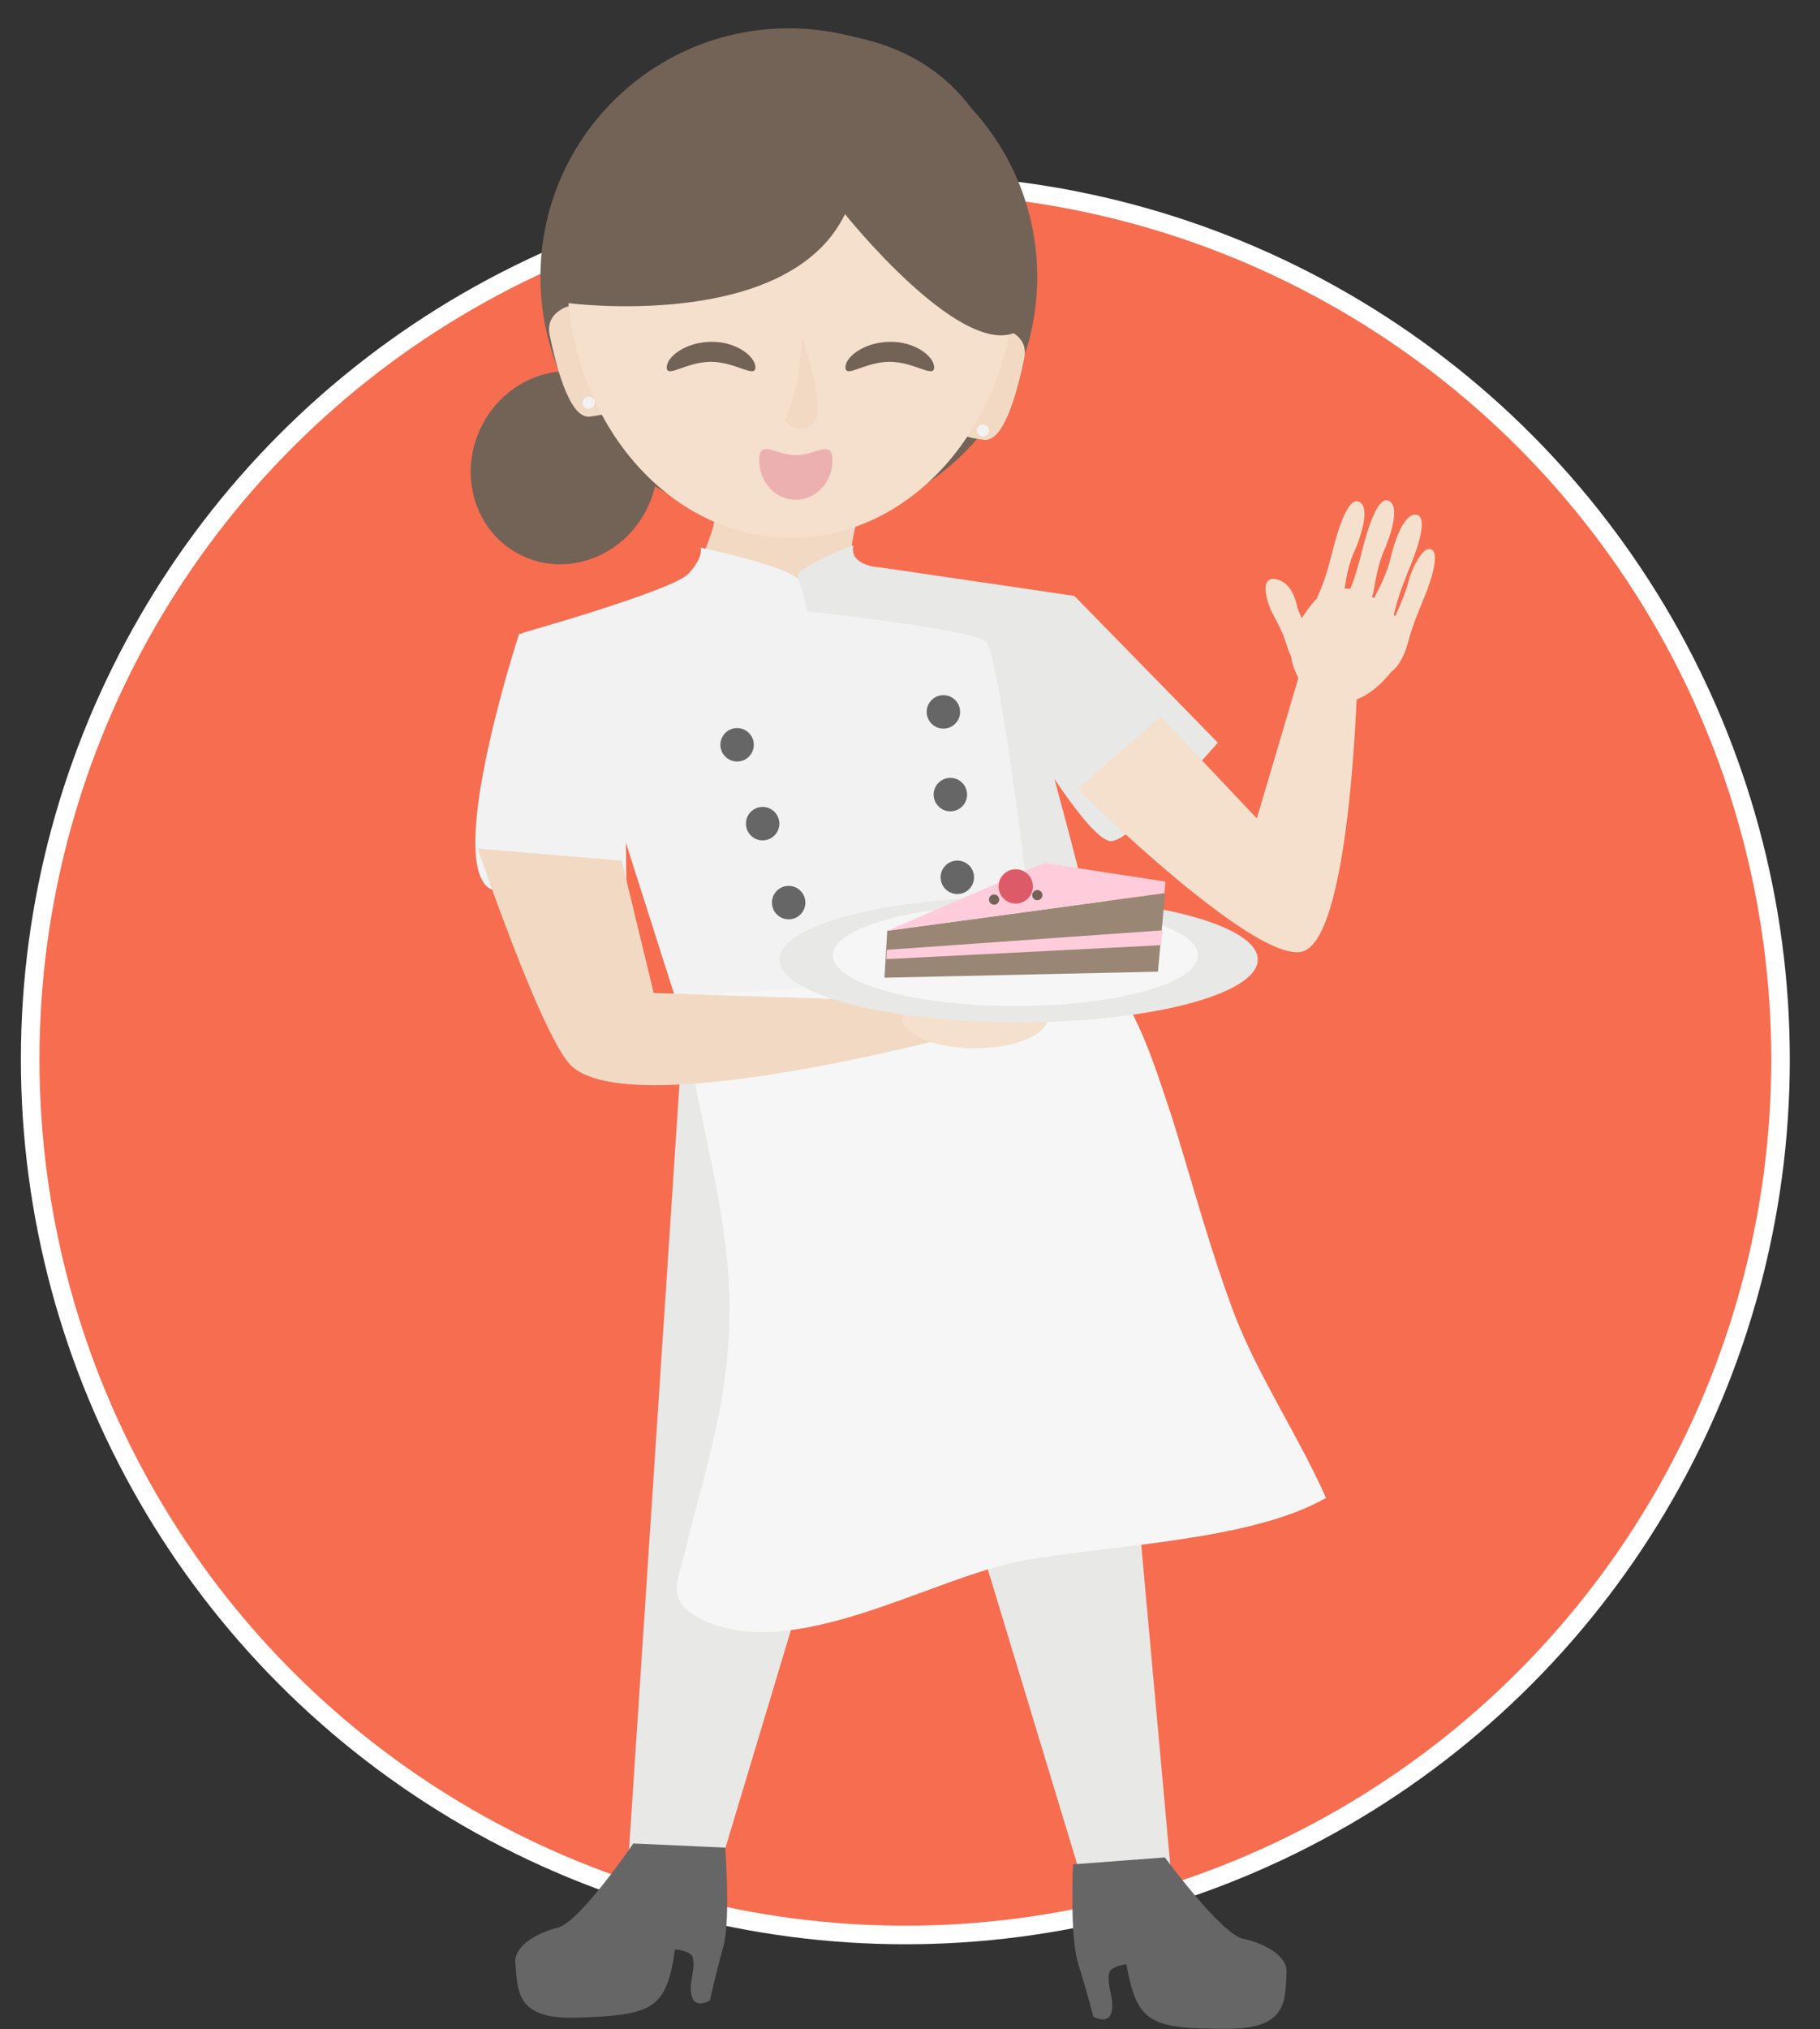 <?xml version="1.0" encoding="utf-8"?>
<!-- Generator: Adobe Illustrator 21.0.0, SVG Export Plug-In . SVG Version: 6.00 Build 0)  -->
<svg version="1.1" id="Layer_1" xmlns="http://www.w3.org/2000/svg" xmlns:xlink="http://www.w3.org/1999/xlink" x="0px" y="0px"
	 viewBox="0 0 392 436.9" style="enable-background:new 0 0 392 436.9;" xml:space="preserve">
<rect x="0" y="0" width="392" height="436.9" fill="#333333" stroke="none"/>
<style type="text/css">
	.st0{display:none;}
	.st1{display:inline;fill:#FFFFFF;}
	.st2{fill:#F76D50;stroke:#FFFFFF;stroke-width:4;stroke-miterlimit:10;}
	.st3{fill:#F2D9C4;}
	.st4{fill:#E8E8E6;}
	.st5{fill:#666666;}
	.st6{fill:#F2F2F2;}
	.st7{fill:#F6F6F6;}
	.st8{fill:#F5E0CD;}
	.st9{fill:#998675;}
	.st10{fill:#FFCCDB;}
	.st11{fill:#DD5B68;}
	.st12{fill:#736357;}
	.st13{fill:#EDB0B0;}
</style>
<g id="BACKGROUND" class="st0">
	<rect x="-54" y="-25" class="st1" width="500" height="500"/>
</g>
<g id="OBJECTS">
	<circle class="st2" cx="195" cy="228.1" r="188.5"/>
	<g>
		<g>
			<g>
				<path class="st3" d="M184.3,113.2c0,0-2.2,8.1-0.1,9.2c2.1,1.1,45.2,5.8,45.2,7.1s-7.5,23.7-6.4,28.8s12.5,49.2,12.5,49.2
					l-89,5.8l-16-48.1l-18.9-27.7l37.7-13.1c0,0,6-13.1,4.3-13.3"/>
			</g>
			<g>
				<polygon class="st4" points="147.4,217.4 135.3,401 155.3,401 182.1,311.9 199.1,226.6 				"/>
				<polygon class="st4" points="235.5,218.9 252.1,402 232.2,402 205.4,313.6 188.4,228.3 				"/>
				<path class="st5" d="M250.9,399.9c0,0,12.1,16.5,16.8,17.5c4.7,1,9.6,3.7,9.4,7.2c-0.3,6.2,0.2,12.2-12.7,12.2
					c-16.6,0-19.5-1.1-21.8-13.9c0,0-3.4,0.4-3.7,1.9c-0.6,2.9,1.2,5.5,0.5,8.4c-0.7,2.8-3.9,1-3.9,1s-1.5-5.8-3.3-11.5
					s-1.1-21.3-1.1-21.3L250.9,399.9z"/>
				<path class="st5" d="M136.4,396.9c0,0-11.5,16.9-16.2,18.1s-9.5,4-9.2,7.6c0.5,6.2,0.2,12.2,13.1,11.8
					c16.6-0.5,19.4-1.8,21.3-14.7c0,0,3.4,0.3,3.8,1.7c0.7,2.9-1,5.5-0.2,8.4c0.8,2.8,3.9,0.9,3.9,0.9s1.3-5.9,2.9-11.6
					c1.6-5.8,0.4-21.3,0.4-21.3L136.4,396.9z"/>
			</g>
			<g>
				<path class="st4" d="M183.8,117.4c0,0-12.3,4.6-12,6.8c0.2,2.1,0.6,7.1,0.6,7.1l19.2,82.5c0,0,44.8-2.1,44.8-7.6
					S224,156.4,224,156.4l7.4-28.1l-42.2-6.2C189.2,122.2,182.8,121.7,183.8,117.4z"/>
				<path class="st6" d="M150.9,117.9c0,0,20.1,4.2,21.2,7.2c1.1,3,1.7,6.5,1.7,6.5s35.6,3.8,38.6,6.6s11.3,69.6,10.6,73.1
					c-0.6,3.5-67.7,12.6-76.7,6.2l-15.8-49.6l-18.1-31.6c0,0,32.7-9.2,35.9-12.8C151.7,119.8,150.9,117.9,150.9,117.9z"/>
				<g>
					
						<ellipse transform="matrix(0.997 -8.314294e-02 8.314294e-02 0.997 -12.034 17.416)" class="st5" cx="203.1" cy="153.2" rx="3.6" ry="3.6"/>
					
						<ellipse transform="matrix(0.951 -0.309 0.309 0.951 -41.792 56.979)" class="st5" cx="158.8" cy="160.3" rx="3.6" ry="3.6"/>
					
						<ellipse transform="matrix(0.997 -8.313152e-02 8.313152e-02 0.997 -13.507 17.6)" class="st5" cx="204.6" cy="171" rx="3.6" ry="3.6"/>
					
						<ellipse transform="matrix(0.951 -0.309 0.309 0.951 -46.774 59.491)" class="st5" cx="164.3" cy="177.3" rx="3.6" ry="3.6"/>
					
						<ellipse transform="matrix(0.997 -8.314294e-02 8.314294e-02 0.997 -14.983 17.789)" class="st5" cx="206.1" cy="188.8" rx="3.6" ry="3.6"/>
					
						<ellipse transform="matrix(0.951 -0.309 0.309 0.951 -51.748 62.053)" class="st5" cx="169.9" cy="194.3" rx="3.6" ry="3.6"/>
				</g>
			</g>
			<path class="st4" d="M231.4,128.3l30.9,31.6c0,0-18.3,21.2-23,21.2s-18.3-23-18.3-23L231.4,128.3z"/>
			<g>
				<path class="st7" d="M236.4,208.2c8.1,6.3,12.9,23.2,16.2,32.9c4.3,13.9,8.1,28.2,13.4,42.2c5.3,13.5,13.8,26.1,19.6,39.2
					c-16.2,9.3-46.3,10.1-65.4,13.5c-20,3.8-49.2,22.3-69.2,12.6c-8.6-4.2-4.3-9.3-2.9-16.9c3.3-13.1,7.6-27,8.6-40.5
					c2.4-24.5-5.7-46.4-9.1-70c-0.5-2.1-0.5-4.2-0.5-6.7"/>
			</g>
			<path class="st6" d="M111.8,136.5c0,0-15.3,46.7-6.9,54.4c4.2,3.8,30-1.2,30-1.2l-0.3-25.7C134.6,164,116.8,135,111.8,136.5z"/>
		</g>
		<g>
			<path class="st3" d="M133.9,185.3l6.9,28.5l60.5,2l7.5,6.4c0,0-71.5,19.6-85.5,7.5c-6.3-5.4-20.4-47-20.4-47L133.9,185.3z"/>
			<ellipse class="st8" cx="210" cy="219.1" rx="15.7" ry="6.6"/>
		</g>
		<g>
			<ellipse class="st4" cx="219.4" cy="206.6" rx="51.5" ry="13.5"/>
			<ellipse class="st7" cx="218.7" cy="205.7" rx="39.3" ry="10.9"/>
			<g>
				<g>
					<polygon class="st9" points="250.9,192.7 249.4,209.2 190.5,210.5 191.1,200.4 250.8,192.3 					"/>
					<polyline class="st10" points="251,189.8 224.9,185.8 191.1,200.4 250.8,192.3 					"/>
					
						<ellipse transform="matrix(3.458088e-02 -0.999 0.999 3.458088e-02 20.602 402.829)" class="st11" cx="218.8" cy="190.8" rx="3.7" ry="3.7"/>
					
						<ellipse transform="matrix(3.447651e-02 -0.999 0.999 3.447651e-02 23.31 409.361)" class="st12" cx="223.5" cy="192.6" rx="1.1" ry="1.1"/>
					
						<ellipse transform="matrix(3.444536e-02 -0.999 0.999 3.444536e-02 13.331 401.001)" class="st12" cx="214.2" cy="193.6" rx="1.1" ry="1.1"/>
				</g>
				<polygon class="st10" points="250.4,200.3 250.1,203.5 190.9,206.5 191,204.5 				"/>
			</g>
		</g>
		<g>
			<path class="st8" d="M250,154.3l20.7,21.9l10.1-34.1l11.6,2.7c0,0-1.2,55.4-11.4,59.9c-9.5,4.2-48.9-34.8-48.9-34.8L250,154.3z"
				/>
			<g>
				<path class="st8" d="M307.7,118.2c-1.6,0.1-3.8,4.7-4.3,6.9c-0.4,1.9-2.1,5.8-2.9,7.6c-0.1-0.1-0.2-0.2-0.3-0.3
					c0.1-0.5,0.3-1.1,0.4-1.6c0.8-3.1,1.9-5.8,3.1-8.8c0.7-1.7,4.6-11.2,1.1-11.2c-2.7,0-4.7,6.8-5.2,9c-0.7,3.2-2.2,6.2-3.6,8.9
					v0.1c-0.2-0.1-0.3-0.2-0.5-0.3c0.1-0.3,0.2-0.5,0.3-0.9c0.5-3,1.1-6.4,2.4-9.3c0.9-2,3.4-8.7,1.2-10.3c-2.8-2.1-5.3,7.9-5.8,9.7
					c-0.8,3.1-1.5,6-2.7,8.9c0,0.1-0.1,0.1-0.1,0.2c-0.4-0.1-0.8-0.1-1.2-0.1c0.4-2.7,1-5.6,2.2-8.2c0.9-2,3.4-8.7,1.2-10.3
					c-2.8-2.1-5.3,7.9-5.8,9.7c-0.8,3.1-1.5,6-2.7,8.9c-0.3,0.7-0.6,1.4-0.9,2.1c-1.1,1.1-2.2,2.6-3.2,4.2c-0.5-1-0.9-1.9-1.1-2.9
					c-0.4-1.6-1.4-4.9-4.5-5.5c-3.9-0.8-1.6,5.7-0.9,7c1.2,2.3,2.4,4.4,3.1,6.8c0.3,0.9,0.6,1.9,1.1,2.9c0.1,0.9,0.4,1.9,0.7,2.7
					c0.5,1.4,1.5,2.7,1.6,4.2l3.1,0.8c0.9,0.1,5.6,2,6.6,2c1.2-0.1,5.1-0.9,9.5-6.4c1.9-1.4,3.1-4.2,3.7-6.5
					c0.8-3.1,1.9-5.8,3.1-8.7C307.2,127.7,311.1,118,307.7,118.2z"/>
			</g>
		</g>
		<g>
			<circle class="st12" cx="169.9" cy="59.6" r="53.5"/>
			
				<ellipse transform="matrix(0.443 -0.897 0.897 0.443 -22.597 164.98)" class="st12" cx="121.4" cy="100.7" rx="21" ry="19.9"/>
			<path class="st3" d="M122.9,65.8c0,0-5.6,1.2-4.5,6.4c1.1,5.2,4,18,8.6,17.5c3.3-0.4,3.9-0.8,3.9-0.8L122.9,65.8z"/>
			<path class="st3" d="M216.1,70.8c0,0,5.6,1.2,4.5,6.4c-1.1,5.2-4,18-8.6,17.5c-3.3-0.4-3.9-0.8-3.9-0.8L216.1,70.8z"/>
			<path class="st8" d="M218.7,58.6c0,31.6-21.6,57.2-48.3,57.2s-48.3-25.6-48.3-57.2s23.3-51.2,50-51.2S218.7,27,218.7,58.6z"/>
			<path class="st12" d="M121.8,65.2c0,0,47.8,6.5,60.2-19.1c0,0,24.2,30.3,36.4,25.6c0,0,9.6-54.6-34.2-63.7S115.1,37.2,121.8,65.2
				z"/>
			<path class="st3" d="M172.8,72.8c0,0,5.4,15.3,2.4,18.3s-6.2-0.5-6.2-0.5s2.7-6.7,3-10.3C172.3,76.9,172.8,72.8,172.8,72.8z"/>
			<path class="st13" d="M179.3,99.1c0,4.7-3.5,8.5-7.9,8.5s-7.9-3.8-7.9-8.5s3.5-1.1,7.9-1.1S179.3,94.4,179.3,99.1z"/>
			<circle class="st6" cx="211.7" cy="92.7" r="1.3"/>
			<circle class="st6" cx="126.8" cy="86.7" r="1.3"/>
			<path class="st12" d="M201.2,79.1c0,2.4-4.3-1.2-9.6-1.2s-9.5,3.6-9.5,1.2s4.3-5.5,9.6-5.5C197,73.5,201.2,76.7,201.2,79.1z"/>
			<path class="st12" d="M162.7,79.1c0,2.4-4.3-1.2-9.6-1.2s-9.5,3.6-9.5,1.2s4.3-5.5,9.6-5.5C158.5,73.5,162.7,76.7,162.7,79.1z"/>
		</g>
	</g>
</g>
<g id="DESIGNED_BY_FREEPIK" class="st0">
</g>
</svg>
